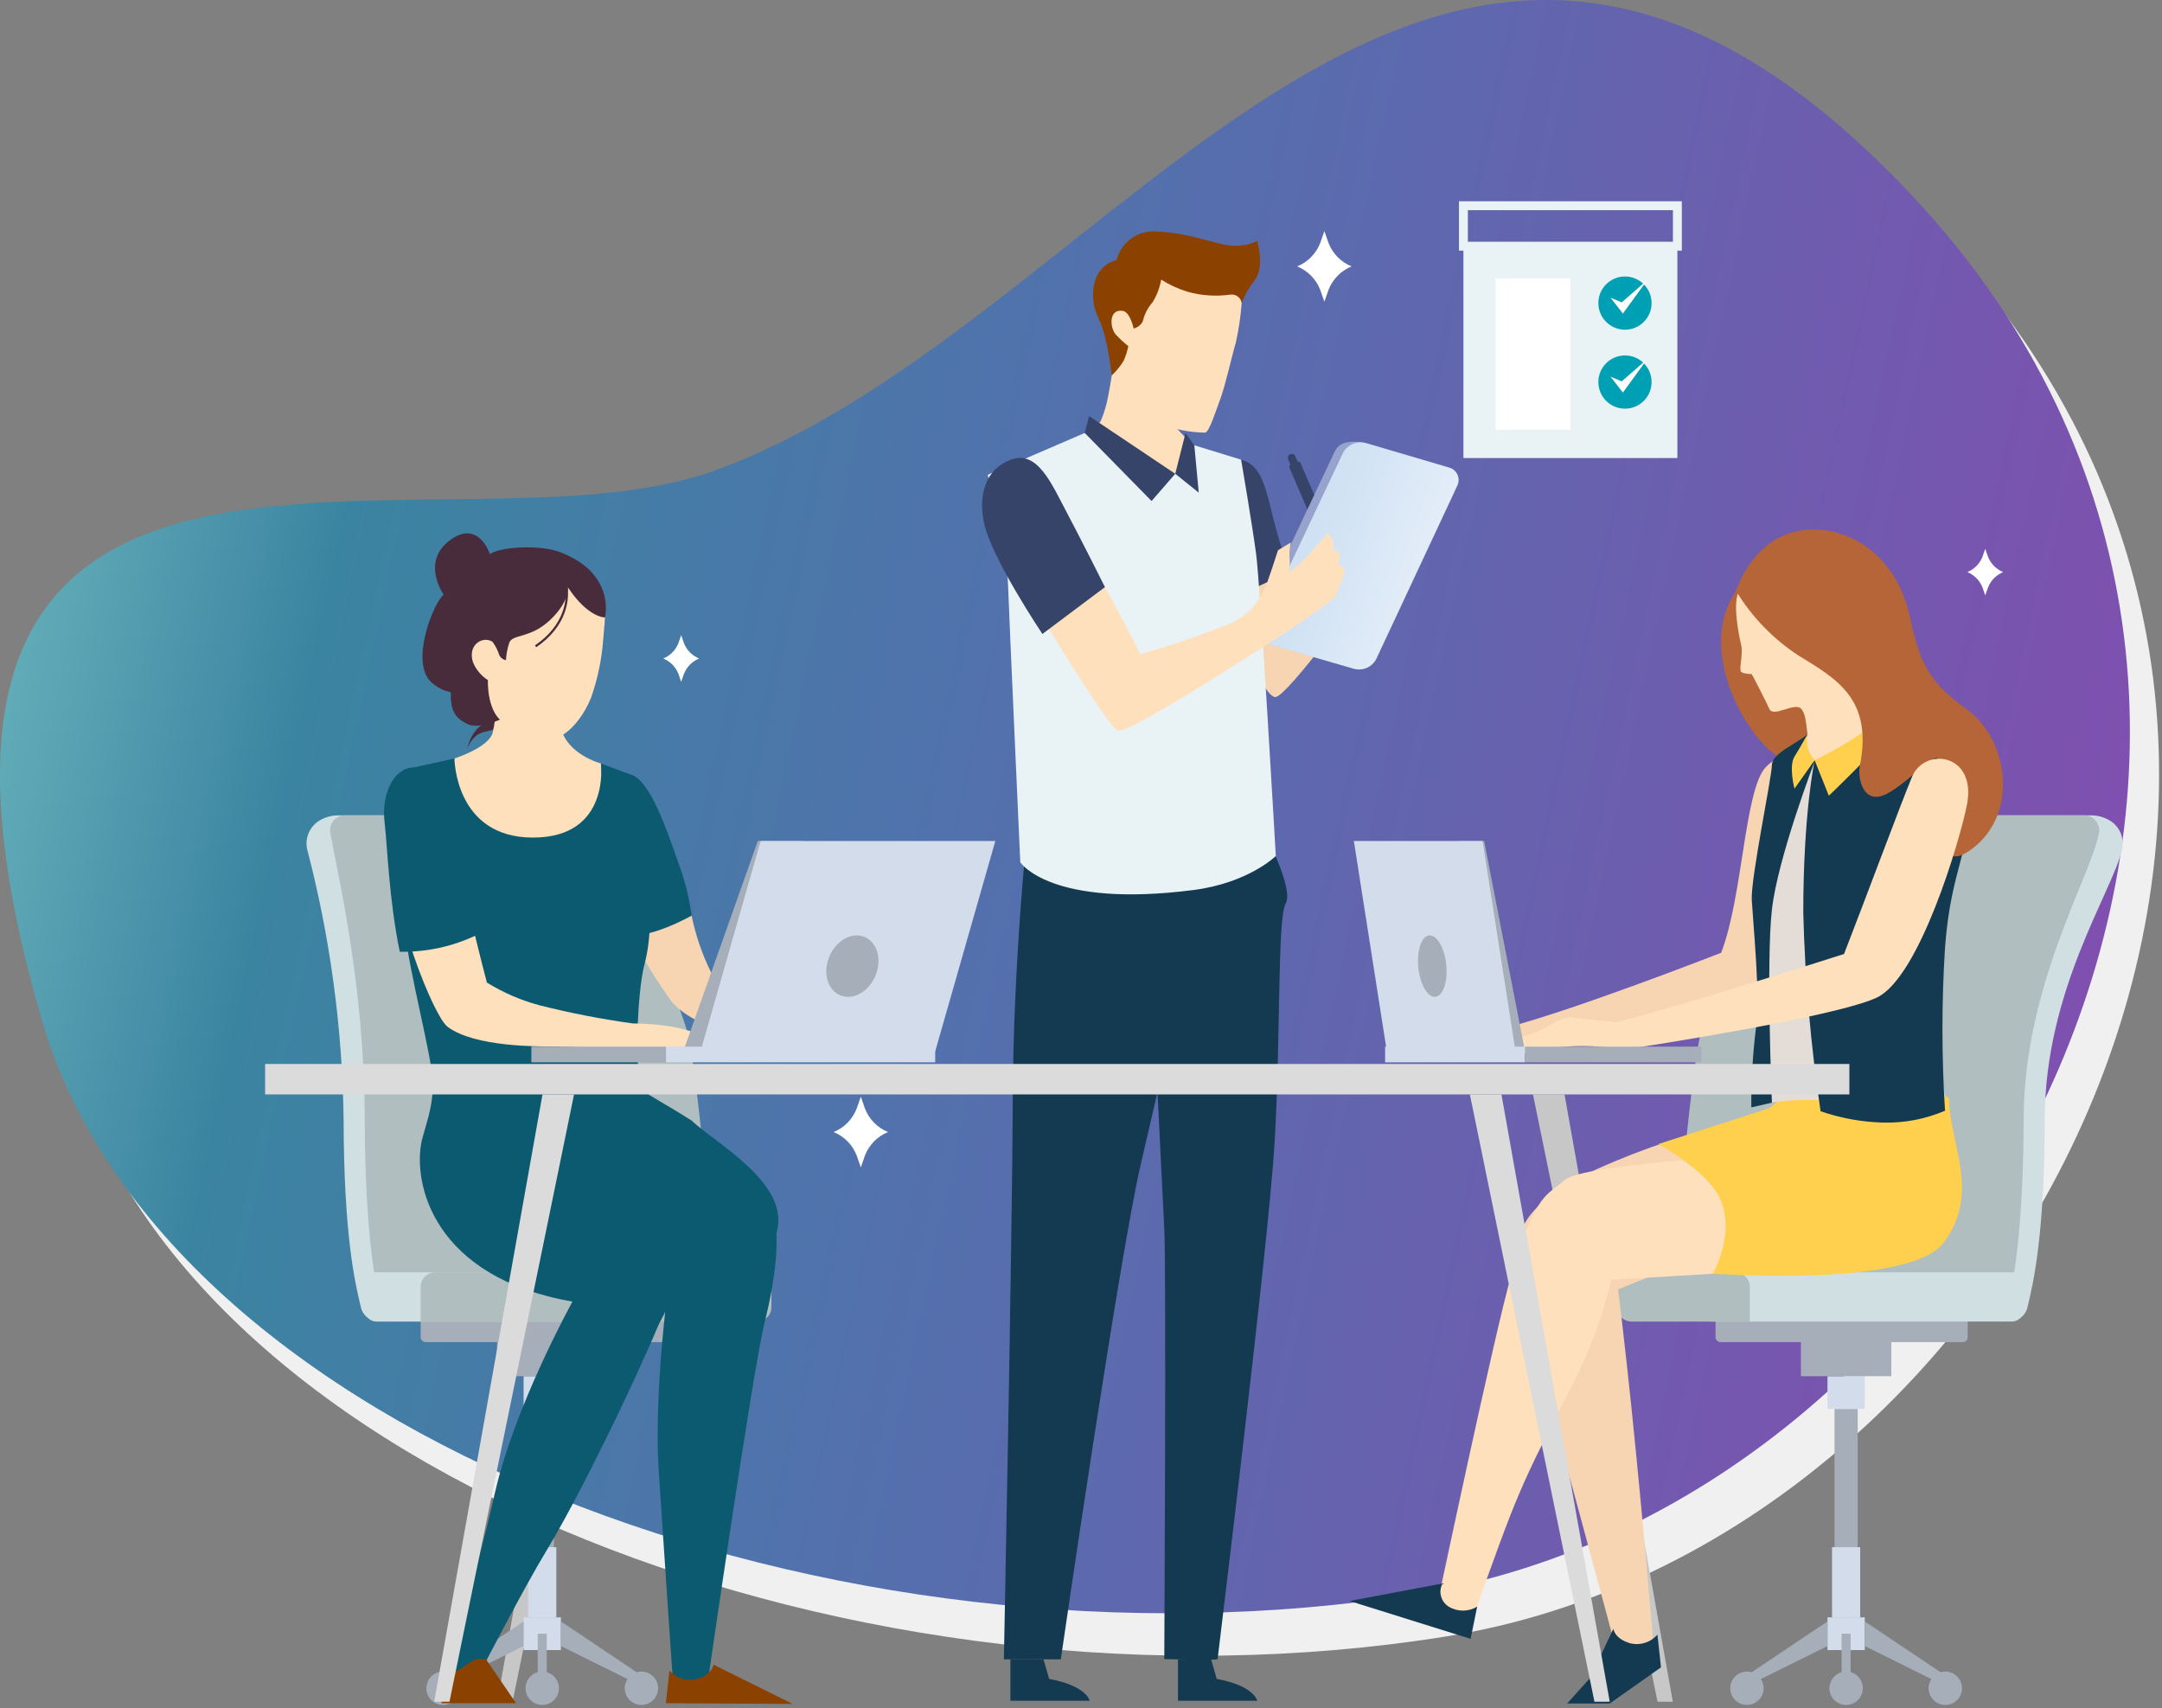 <?xml version="1.0" encoding="UTF-8"?>
<svg width="243px" height="192px" viewBox="0 0 243 192" version="1.1" xmlns="http://www.w3.org/2000/svg" xmlns:xlink="http://www.w3.org/1999/xlink">
    <rect x="0" y="0" width="243" height="192" fill="#808080" stroke="none"/>
    <title>export</title>
    <defs>
        <linearGradient x1="98.101%" y1="57.25%" x2="1.69%" y2="41.034%" id="linearGradient-1">
            <stop stop-color="#8849B0" offset="0%"></stop>
            <stop stop-color="#5271AD" offset="54.183%"></stop>
            <stop stop-color="#3B84A1" offset="81.305%"></stop>
            <stop stop-color="#70BBC1" offset="97.8%"></stop>
            <stop stop-color="#78CFE1" offset="100%"></stop>
        </linearGradient>
        <linearGradient x1="104.159%" y1="72.269%" x2="27.767%" y2="40.89%" id="linearGradient-2">
            <stop stop-color="#EEF4FB" offset="0%"></stop>
            <stop stop-color="#E3EDF8" offset="31.1%"></stop>
            <stop stop-color="#CFE1F3" offset="100%"></stop>
        </linearGradient>
    </defs>
    <g id="Page-1" stroke="none" stroke-width="1" fill="none" fill-rule="evenodd">
        <g id="export" transform="translate(0.001, 0)">
            <path d="M83.549,57.684 C129.574,41.128 164.218,-31.137 218.478,27.074 C272.738,85.285 227.715,173.508 162.444,183.943 C97.173,194.378 21.589,165.943 8.019,119.528 C-15.17,40.222 52.674,68.79 83.549,57.684 Z" id="Path" fill="#F0F0F0" fill-rule="nonzero"></path>
            <path d="M80.266,52.906 C126.292,36.351 160.939,-35.915 215.198,22.299 C269.457,80.513 224.435,168.733 159.164,179.168 C93.893,189.603 18.309,161.168 4.739,114.753 C-18.452,35.444 49.391,64.012 80.266,52.906 Z" id="Path" fill="url(#linearGradient-1)" fill-rule="nonzero"></path>
            <path d="M149.32,27.307 L148.854,25.972 L148.388,27.307 C147.925,28.505 146.988,29.458 145.799,29.943 L145.799,29.943 C146.988,30.427 147.925,31.381 148.388,32.579 L148.854,33.914 L149.32,32.579 C149.783,31.381 150.72,30.427 151.909,29.943 L151.909,29.943 C150.72,29.458 149.783,28.505 149.32,27.307 L149.32,27.307 Z" id="Path" fill="#FFFFFF" fill-rule="nonzero"></path>
            <path d="M97.218,124.599 L96.752,123.264 L96.286,124.599 C95.823,125.797 94.886,126.75 93.697,127.235 L93.697,127.235 C94.886,127.719 95.823,128.673 96.286,129.871 L96.752,131.206 L97.218,129.871 C97.681,128.673 98.618,127.719 99.807,127.235 L99.807,127.235 C98.618,126.75 97.681,125.797 97.218,124.599 L97.218,124.599 Z" id="Path" fill="#FFFFFF" fill-rule="nonzero"></path>
            <path d="M223.439,62.564 L223.131,61.683 L222.824,62.564 C222.518,63.352 221.902,63.979 221.119,64.299 L221.119,64.299 C221.904,64.618 222.522,65.248 222.827,66.038 L223.134,66.919 L223.442,66.038 C223.748,65.248 224.366,64.618 225.15,64.299 L225.15,64.299 C224.365,63.981 223.746,63.353 223.439,62.564 L223.439,62.564 Z" id="Path" fill="#FFFFFF" fill-rule="nonzero"></path>
            <path d="M76.868,72.274 L76.561,71.393 L76.254,72.274 C75.949,73.064 75.331,73.693 74.546,74.013 L74.546,74.013 C75.331,74.332 75.949,74.962 76.254,75.752 L76.561,76.633 L76.868,75.752 C77.174,74.962 77.792,74.332 78.576,74.013 L78.576,74.013 C77.792,73.693 77.174,73.064 76.868,72.274 Z" id="Path" fill="#FFFFFF" fill-rule="nonzero"></path>
            <polygon id="Path" fill="#C7C7C7" fill-rule="nonzero" points="55.89 191.267 57.607 191.267 71.61 123.007 68.063 123.007"></polygon>
            <polygon id="Path" fill="#C7C7C7" fill-rule="nonzero" points="188.017 191.267 186.3 191.267 172.297 123.007 175.844 123.007"></polygon>
            <path d="M53.627,81.918 C53.073,82.548 52.69,83.31 52.517,84.132 C52.742,83.515 53.141,82.977 53.664,82.581 C54.369,82.133 55.306,82.194 56.017,81.755 C56.638,81.271 57.094,80.607 57.324,79.855 C56.793,80.322 56.176,80.679 55.507,80.908 C54.794,81.05 54.139,81.401 53.627,81.918 L53.627,81.918 Z" id="Path" fill="#482C3B" fill-rule="nonzero"></path>
            <rect id="Rectangle" fill="#A6AEBA" fill-rule="nonzero" x="59.642" y="158.357" width="2.607" height="25.264"></rect>
            <rect id="Rectangle" fill="#D2DCEB" fill-rule="nonzero" x="58.85" y="154.678" width="4.191" height="3.678"></rect>
            <rect id="Rectangle" fill="#D2DCEB" fill-rule="nonzero" x="59.363" y="173.898" width="3.165" height="7.884"></rect>
            <rect id="Rectangle" fill="#D2DCEB" fill-rule="nonzero" x="58.85" y="181.781" width="4.191" height="3.678"></rect>
            <rect id="Rectangle" fill="#A6AEBA" fill-rule="nonzero" x="55.865" y="147.715" width="10.16" height="6.963"></rect>
            <rect id="Rectangle" fill="#A6AEBA" fill-rule="nonzero" x="47.28" y="145.633" width="28.344" height="5.214" rx="0.541"></rect>
            <polygon id="Path" fill="#A6AEBA" fill-rule="nonzero" points="50.847 188.973 58.849 185.006 58.849 182.24 49.797 188.307"></polygon>
            <circle id="Oval" fill="#A6AEBA" fill-rule="nonzero" cx="49.797" cy="189.751" r="1.875"></circle>
            <circle id="Oval" fill="#A6AEBA" fill-rule="nonzero" cx="60.945" cy="189.751" r="1.875"></circle>
            <polygon id="Path" fill="#A6AEBA" fill-rule="nonzero" points="71.042 188.973 63.041 185.006 63.041 182.24 72.093 188.307"></polygon>
            <circle id="Oval" fill="#A6AEBA" fill-rule="nonzero" cx="72.093" cy="189.751" r="1.875"></circle>
            <rect id="Rectangle" fill="#A6AEBA" fill-rule="nonzero" x="60.438" y="183.62" width="1.015" height="6.107"></rect>
            <path d="M42.568,148.489 C41.63,148.521 40.798,147.891 40.574,146.98 C39.889,144.156 38.645,138.88 38.617,125.712 C38.478,115.501 37.104,105.345 34.525,95.465 C34.236,94.174 34.82,92.846 35.967,92.187 L35.967,92.187 C36.588,91.83 37.291,91.642 38.007,91.642 L63.264,91.642 C63.264,91.642 73.647,110.215 75.009,116.579 C76.371,122.943 78.273,147.372 78.273,147.372 L42.568,148.489 Z" id="Path" fill="#D0DFE1" fill-rule="nonzero"></path>
            <path d="M43.392,148.538 C43.392,148.538 41.033,143.913 40.992,125.713 C40.96,110.727 37.982,98.381 37.123,93.613 C37.035,93.124 37.169,92.621 37.488,92.24 C37.807,91.859 38.279,91.639 38.776,91.641 L65.639,91.641 C65.639,91.641 76.022,110.214 77.384,116.578 C78.746,122.942 80.648,147.371 80.648,147.371 L43.392,148.538 Z" id="Path" fill="#B0BEBF" fill-rule="nonzero"></path>
            <path d="M67.894,148.541 L42.324,148.541 C41.601,148.541 41.015,147.955 41.015,147.232 L41.015,147.232 L41.015,142.999 L67.894,142.999 L67.894,148.536 L67.894,148.536 L67.894,148.541 Z" id="Path" fill="#D0DFE1" fill-rule="nonzero"></path>
            <path d="M85.067,148.541 L47.28,148.541 L47.28,144.641 C47.279,144.206 47.452,143.788 47.759,143.48 C48.067,143.172 48.484,142.999 48.919,142.999 L85.067,142.999 C85.972,142.999 86.706,143.733 86.706,144.638 L86.706,144.638 L86.706,146.899 C86.707,147.333 86.534,147.751 86.227,148.058 C85.92,148.366 85.504,148.539 85.069,148.54 L85.069,148.54 L85.067,148.541 Z" id="Path" fill="#B0BEBF" fill-rule="nonzero"></path>
            <path d="M51.083,85.246 C51.083,85.246 54.99,84.009 55.383,82.309 C55.703,80.928 56.213,76.638 56.213,76.638 L63.027,76.638 C62.892,78.326 62.892,80.023 63.027,81.712 C63.675,84.798 67.546,85.812 67.546,85.812 L68.098,95.455 L58.055,103.875 L48.364,94.139 L51.083,85.246 Z" id="Path" fill="#FFE0BC" fill-rule="nonzero"></path>
            <path d="M66.664,66.129 C68.382,68.421 68.032,68.745 67.796,71.902 C67.629,74.117 67.173,76.302 66.439,78.399 C65.976,79.589 63.553,84.706 59.233,82.838 C56.774,81.702 54.72,79.842 53.347,77.507 C52.715,75.661 52.403,73.721 52.426,71.771 C52.382,69.671 52.372,66.947 52.447,65.381 C52.715,59.851 63.521,61.935 66.664,66.129 Z" id="_Path_" fill="#FFE0BC" fill-rule="nonzero"></path>
            <path d="M77.91,131.116 C81.63,130.31 83.702,131.506 85.931,134.18 C88.16,136.854 87.268,143.317 85.931,148.665 C84.594,154.013 79.468,189.645 79.468,189.645 L75.68,189.645 C75.68,189.645 74.707,175.605 74.039,165.354 C73.371,155.103 75.659,140.419 75.659,140.419 L61.194,131.119 C61.194,131.119 74.569,131.84 77.91,131.116 Z" id="Path" fill="#0B5A70" fill-rule="nonzero"></path>
            <path d="M77.732,125.953 C80.572,128.605 88.932,133.076 87.265,138.604 L76.065,143.35 C76.065,143.35 64.685,139.225 61.194,131.115 L57.704,123.005 L65.204,120.021 L77.732,125.953 Z" id="Path" fill="#0B5A70" fill-rule="nonzero"></path>
            <path d="M69.552,133.08 C71.612,134.568 77.179,137.018 76.065,143.351 C75.497,146.581 66.391,166.091 61.417,174.29 C58.882,178.469 54.367,187.215 54.367,187.215 L50.133,188.227 C50.133,188.227 53.395,177.611 55.623,167.806 C57.851,158.001 64.339,146.299 64.339,146.299 C61.672,144.502 58.879,142.9 55.982,141.505 C52.416,139.945 50.498,139.305 55.846,134.184 C61.194,129.063 65.539,130.182 69.552,133.08 Z" id="Path" fill="#0B5A70" fill-rule="nonzero"></path>
            <path d="M77.732,102.91 C78.185,105.129 78.925,107.281 79.932,109.31 C80.822,110.863 99.191,117.633 99.191,117.633 L88.461,117.633 C88.461,117.633 78.248,116.294 75.334,112.377 C73.219,109.37 71.341,106.203 69.718,102.905 L77.732,102.905 L77.732,102.91 Z" id="Path" fill="#F7D4B2" fill-rule="nonzero"></path>
            <path d="M71.153,87.155 C73.053,88 74.808,92.8 76.211,96.89 C76.954,98.829 77.465,100.85 77.732,102.91 C77.732,102.91 72.823,105.717 70.219,105.015 C70.219,105.015 67.746,96.131 69.449,91.643 L71.153,87.155 Z" id="Path" fill="#0B5A70" fill-rule="nonzero"></path>
            <path d="M61.682,126.274 C67.034,126.06 72.382,125.93 77.733,125.953 C75.133,124.267 72.833,123.092 72.333,122.592 C71.219,121.478 71.597,111.552 72.416,108.468 C73.235,105.384 73.185,101.812 72.592,100.221 C71.999,98.63 71.148,87.155 71.148,87.155 L67.539,85.814 C67.539,85.814 68.645,94.139 59.897,94.139 C51.114,94.139 51.076,85.246 51.076,85.246 L45.476,86.486 C45.476,86.486 45.063,97.326 45.271,102.245 C45.479,107.164 47.816,115.684 48.484,120.145 C49.004,123.614 48.041,125.735 47.378,128.29 C51.958,126.647 56.826,125.961 61.682,126.274 L61.682,126.274 Z" id="Path" fill="#0B5A70" fill-rule="nonzero"></path>
            <path d="M54.63,186.499 C53.43,186.259 53.002,186.739 51.919,187.461 C51.235,187.9 50.446,188.149 49.634,188.182 L49.634,191.429 L57.998,191.429 L54.63,186.499 Z" id="Path" fill="#8B4200" fill-rule="nonzero"></path>
            <path d="M80.198,187.099 C80.198,187.099 80.076,188.225 78.272,188.733 C77.158,188.997 75.989,188.618 75.241,187.751 L74.841,191.429 L89.098,191.514 L80.198,187.099 Z" id="Path" fill="#8B4200" fill-rule="nonzero"></path>
            <path d="M80.448,116.789 C78.848,116.599 77.31,115.101 71.108,115.027 C67.583,114.543 64.088,113.863 60.639,112.989 C58.554,112.433 56.562,111.573 54.727,110.438 C54.727,110.438 52.454,101.964 51.587,96.589 C49.066,96.312 46.552,95.989 44.054,95.566 C43.965,102.278 48.72,114.212 50.303,115.402 C53.384,117.72 60.625,117.602 62.364,117.636 C66.392,117.709 83.556,118.172 83.556,118.172 C83.556,118.172 84.875,117.315 80.448,116.789 Z" id="Path" fill="#FFE0BC" fill-rule="nonzero"></path>
            <path d="M53.606,105.078 C53.606,105.078 51.322,91.667 50.661,90.256 C47.239,82.963 42.539,86.849 43.231,92.492 C43.525,94.892 43.712,101.104 44.931,106.969 C47.931,107.028 50.903,106.38 53.606,105.078 L53.606,105.078 Z" id="Path" fill="#0B5A70" fill-rule="nonzero"></path>
            <polygon id="Path" fill="#A6AEBA" fill-rule="nonzero" points="76.793 118.173 83.552 118.173 90.311 94.525 85.172 94.525"></polygon>
            <polygon id="Path" fill="#D2DCEB" fill-rule="nonzero" points="78.733 118.173 105.112 118.173 111.871 94.525 85.492 94.525"></polygon>
            <rect id="Rectangle" fill="#D2DCEB" fill-rule="nonzero" x="74.852" y="117.638" width="30.26" height="1.764"></rect>
            <rect id="Rectangle" fill="#A6AEBA" fill-rule="nonzero" x="59.722" y="117.638" width="15.13" height="1.764"></rect>
            <ellipse id="Oval" fill="#A6AEBA" fill-rule="nonzero" transform="translate(95.804, 108.589) rotate(-67.133) translate(-95.804, -108.589) " cx="95.804" cy="108.589" rx="3.557" ry="2.803"></ellipse>
            <path d="M47.386,128.286 C46.386,133.086 48.747,143.559 64.339,146.296 L73.239,149.896 C75.391,147.241 76.277,143.779 75.664,140.417 C74.549,134.917 68.305,132.827 64.191,126.177 C64.191,126.177 57.728,123.477 53.575,124.921 C51.315,125.634 49.214,126.777 47.386,128.286 L47.386,128.286 Z" id="Path" fill="#0B5A70" fill-rule="nonzero"></path>
            <path d="M67.998,69.399 C67.998,69.399 66.122,69.472 63.817,65.999 C63.817,65.999 64.065,67.572 61.823,69.691 C59.581,71.81 57.57,71.236 57.232,72.259 C57.027,72.888 56.903,73.541 56.863,74.202 C56.543,74.145 56.268,73.939 56.123,73.648 C55.954,73.104 55.694,72.592 55.354,72.135 C54.33,71.457 52.57,72.366 53.134,74.359 C53.463,75.216 54.059,75.944 54.834,76.435 C54.808,79.835 56.196,80.883 56.196,80.883 C56.196,80.883 53.896,81.928 52.72,81.449 C51.039,80.76 50.608,79.699 50.669,77.799 C49.821,77.631 49.039,77.225 48.415,76.627 C46.066,74.296 48.775,67.656 49.863,66.836 C49.863,66.836 47.295,63.199 50.522,60.756 C53.796,58.277 55.061,62.284 55.061,62.284 C56.148,61.464 60.606,61.184 62.877,62.034 C69.269,64.418 67.998,69.399 67.998,69.399 Z" id="Path" fill="#482C3B" fill-rule="nonzero"></path>
            <path d="M63.665,65.962 C63.865,67.262 63.675,70.279 60.195,72.641" id="Path" stroke="#482C3B" stroke-width="0.25"></path>
            <rect id="Rectangle" fill="#A6AEBA" fill-rule="nonzero" x="206.192" y="158.356" width="2.607" height="25.264"></rect>
            <rect id="Rectangle" fill="#D2DCEB" fill-rule="nonzero" x="205.4" y="154.678" width="4.191" height="3.678"></rect>
            <rect id="Rectangle" fill="#D2DCEB" fill-rule="nonzero" x="205.913" y="173.897" width="3.165" height="7.884"></rect>
            <rect id="Rectangle" fill="#D2DCEB" fill-rule="nonzero" x="205.4" y="181.782" width="4.191" height="3.678"></rect>
            <rect id="Rectangle" fill="#A6AEBA" fill-rule="nonzero" x="202.416" y="147.715" width="10.16" height="6.963"></rect>
            <rect id="Rectangle" fill="#A6AEBA" fill-rule="nonzero" x="192.816" y="145.633" width="28.344" height="5.214" rx="0.541"></rect>
            <polygon id="Path" fill="#A6AEBA" fill-rule="nonzero" points="217.593 188.973 209.592 185.006 209.592 182.24 218.644 188.307"></polygon>
            <circle id="Oval" fill="#A6AEBA" fill-rule="nonzero" cx="218.644" cy="189.751" r="1.875"></circle>
            <circle id="Oval" fill="#A6AEBA" fill-rule="nonzero" cx="207.496" cy="189.751" r="1.875"></circle>
            <polygon id="Path" fill="#A6AEBA" fill-rule="nonzero" points="197.398 188.973 205.4 185.006 205.4 182.24 196.348 188.307"></polygon>
            <circle id="Oval" fill="#A6AEBA" fill-rule="nonzero" cx="196.348" cy="189.751" r="1.875"></circle>
            <rect id="Rectangle" fill="#A6AEBA" fill-rule="nonzero" x="206.988" y="183.621" width="1.015" height="6.107"></rect>
            <path d="M225.873,148.489 C226.811,148.521 227.643,147.891 227.867,146.98 C228.552,144.156 229.796,138.88 229.824,125.712 C229.855,111.177 237.474,100.124 238.515,95.465 C238.804,94.174 238.22,92.846 237.073,92.187 L237.073,92.187 C236.453,91.83 235.749,91.642 235.033,91.642 L205.177,91.642 C205.177,91.642 194.794,110.215 193.432,116.579 C192.07,122.943 190.168,147.372 190.168,147.372 L225.873,148.489 Z" id="Path" fill="#D0DFE1" fill-rule="nonzero"></path>
            <path d="M225.049,148.538 C225.049,148.538 227.408,143.913 227.449,125.713 C227.481,110.727 235.057,98.381 235.916,93.613 C236.004,93.124 235.871,92.621 235.551,92.24 C235.232,91.859 234.76,91.639 234.263,91.641 L202.798,91.641 C202.798,91.641 192.415,110.214 191.053,116.578 C189.691,122.942 187.789,147.371 187.789,147.371 L225.049,148.538 Z" id="Path" fill="#B0BEBF" fill-rule="nonzero"></path>
            <path d="M192.278,142.999 L227.426,142.999 L227.426,147.227 C227.426,147.95 226.84,148.536 226.117,148.536 L192.278,148.536 L192.278,142.999 L192.278,142.999 Z" id="Path" fill="#D0DFE1" fill-rule="nonzero"></path>
            <path d="M183.374,142.999 L195.031,142.999 C195.466,142.999 195.883,143.171 196.19,143.479 C196.497,143.786 196.67,144.203 196.67,144.638 L196.67,144.638 L196.67,148.538 L183.37,148.538 C182.468,148.534 181.739,147.801 181.739,146.899 L181.739,144.64 C181.738,143.735 182.47,143.001 183.374,142.999 Z" id="Path" fill="#B0BEBF" fill-rule="nonzero"></path>
            <path d="M198.505,86.179 C196.072,88.601 195.905,100.772 193.446,107.089 C193.446,107.089 176.671,113.647 169.025,115.573 L171.679,118.373 C171.679,118.373 194.408,112.91 197.29,110.992 C201.696,108.061 204.257,96.201 204.677,90.268 C205.097,84.335 201.048,83.648 198.505,86.179 Z" id="Path" fill="#F7D4B2" fill-rule="nonzero"></path>
            <path d="M170.89,116.013 L169.025,115.574 C169.025,115.574 165.189,115.223 163.961,115.048 C162.733,114.873 161.261,116.276 159.587,116.802 C158.431,117.197 157.323,117.723 156.287,118.371 L157.627,118.371 L160.36,118.819 L162.824,118.371 C164.363,118.223 165.912,118.223 167.45,118.371 C168.857,118.521 170.276,118.521 171.683,118.371 L170.89,116.013 Z" id="Path" fill="#F7D4B2" fill-rule="nonzero"></path>
            <path d="M187.492,128.279 C182.287,130.004 175.903,132.77 174.034,134.509 C172.165,136.248 168.482,138.717 171.452,148.274 C173.352,154.38 181.623,185.313 181.623,185.313 L185.815,184.567 C185.815,184.567 184.326,166.644 182.834,153.235 C182.111,146.735 181.865,144.922 181.865,144.922 L187.492,142.631 C194.625,139.7 192.18,127.449 192.18,127.449 L187.492,128.279 Z" id="Path" fill="#F7D4B2" fill-rule="nonzero"></path>
            <path d="M175.839,132.642 C173.97,134.381 172.648,133.799 169.839,143.405 C168.046,149.543 161.507,180.498 161.507,180.498 L165.413,182.198 C170.695,167.398 170.688,167.416 176.86,155.407 C178.716,151.729 180.141,147.849 181.105,143.844 L192.514,143.159 C199.647,140.228 197.202,129.816 197.202,129.816 C197.202,129.816 177.709,130.899 175.839,132.642 Z" id="Path" fill="#FFE0BC" fill-rule="nonzero"></path>
            <path d="M219.059,123.438 C219.059,128.438 222.677,133.958 218.484,139.638 C214.692,144.779 192.517,143.149 192.517,143.149 C192.517,143.149 195.645,137.732 192.675,133.631 C190.775,131.01 186.401,128.583 186.401,128.583 L198.801,124.576 L208.76,116.84 L219.059,123.438 Z" id="Path" fill="#FFD04D" fill-rule="nonzero"></path>
            <path d="M206.616,85.076 C205.945,87.356 201.188,87.311 197.675,83.054 C194.162,78.797 191.618,71.541 195.123,66.415 C198.628,61.289 203.316,71.215 204.913,76.497 C205.817,79.279 206.389,82.159 206.616,85.076 L206.616,85.076 Z" id="Path" fill="#B56537" fill-rule="nonzero"></path>
            <path d="M195.546,66.343 C194.604,67.462 195.506,71.724 195.671,72.357 C195.99,73.581 195.371,75.266 195.724,75.55 C196.081,75.707 196.47,75.776 196.859,75.75 C196.923,75.765 198.574,79.003 198.866,79.674 C199.311,80.695 201.705,78.886 202.429,79.652 C202.954,80.208 202.977,81.237 203.155,82.514 L201.755,88.167 L213.179,85.967 C211.604,83.663 210.205,81.244 208.993,78.73 C208.141,76.459 209.206,73.976 208.922,70.925 C208.638,67.874 207.276,63.953 202.962,63.546 C200.181,63.208 197.411,64.252 195.546,66.343 Z" id="Path" fill="#FFE0BC" fill-rule="nonzero"></path>
            <path d="M199.159,123.93 C201.694,123.524 204.278,123.524 206.813,123.93 C211.565,124.566 218.608,123.23 218.608,123.23 C218.608,123.23 215.722,108.349 215.899,101.599 C216.076,94.849 216.61,87.568 216.61,87.568 L203.955,85.437 C203.955,85.437 200.891,86.537 199.155,91.476 C197.419,96.415 197.698,117.743 199.159,123.93 Z" id="Path" fill="#E4DDD7" fill-rule="nonzero"></path>
            <path d="M203.155,82.51 C202.223,83.443 199.155,84.641 199.155,85.973 C199.155,87.305 196.755,98.761 196.891,101.159 C197.027,103.557 197.905,112.667 197.372,115.464 C197.001,118.449 196.823,121.455 196.839,124.464 L199.155,123.931 C199.155,123.931 198.489,108.087 199.155,102.231 C199.821,96.375 203.955,85.58 203.955,85.58 L202.401,85.047 L203.155,82.51 Z" id="Path" fill="#133A50" fill-rule="nonzero"></path>
            <path d="M207.76,85.574 L203.96,85.441 C203.96,85.441 202.68,91.302 202.68,102.588 C202.871,110.057 203.521,117.507 204.626,124.897 C206.863,125.67 209.204,126.1 211.57,126.17 C213.987,126.245 216.39,125.79 218.612,124.838 C218.226,118.727 218.226,112.598 218.612,106.488 C219.278,97.43 221.7,95.37 221.232,89.437 C220.456,79.597 211.552,83.043 211.552,83.043 L207.76,85.574 Z" id="Path" fill="#133A50" fill-rule="nonzero"></path>
            <path d="M203.954,85.441 C203.954,85.441 210.082,82.51 211.014,80.641 C211.347,81.398 211.528,82.214 211.547,83.041 C211.414,83.841 205.553,89.435 205.553,89.435 L203.954,85.441 Z" id="Path" fill="#FFD04D" fill-rule="nonzero"></path>
            <path d="M209.03,86.14 C210.53,78.577 206.51,76.353 202.111,73.657 C199.271,71.793 196.884,69.318 195.123,66.414 C195.123,66.414 196.823,60.879 201.793,59.744 C206.763,58.609 213.104,61.706 214.707,69.536 C215.843,75.087 217.329,77.044 221.093,79.754 C225.633,83.023 226.993,91.354 221.693,95.369 C216.793,99.083 219.626,90.262 217.808,85.31 C217.5,84.472 213.69,88.731 211.562,89.436 C209.332,90.176 208.789,87.357 209.03,86.14 Z" id="Path" fill="#B56537" fill-rule="nonzero"></path>
            <path d="M203.155,82.51 C202.934,83.559 203.232,84.65 203.955,85.441 L201.691,88.641 C201.691,88.641 201.025,86.11 201.691,85.041 C202.357,83.972 203.155,82.51 203.155,82.51 Z" id="Path" fill="#FFD04D" fill-rule="nonzero"></path>
            <path d="M181.331,183.071 C181.331,183.071 181.453,184.197 183.257,184.705 C184.372,184.969 185.54,184.59 186.288,183.723 L186.688,187.401 L180.927,191.463 L176.139,191.463 L178.728,188.59 L181.331,183.071 Z" id="Path" fill="#133A50" fill-rule="nonzero"></path>
            <path d="M162.127,177.976 C161.64,178.898 161.953,180.04 162.842,180.586 C163.823,181.176 165.052,181.171 166.028,180.573 L165.289,184.199 L151.689,179.943 L162.127,177.976 Z" id="Path" fill="#133A50" fill-rule="nonzero"></path>
            <path d="M214.898,87.323 C213.583,90.494 209.722,100.908 207.261,107.223 C207.261,107.223 189.385,112.949 181.739,114.875 L184.393,117.675 C184.393,117.675 206.193,114.337 210.924,112.133 C215.724,109.898 220.264,94.524 221.07,90.49 C222.233,84.658 216.314,83.899 214.898,87.323 Z" id="Path" fill="#FFE0BC" fill-rule="nonzero"></path>
            <path d="M183.598,115.317 L181.733,114.879 C181.733,114.879 177.897,114.528 176.669,114.353 C175.441,114.178 173.969,115.581 172.295,116.107 C171.139,116.502 170.031,117.028 168.995,117.676 L170.335,117.676 L173.068,118.124 L175.533,117.676 C177.072,117.528 178.621,117.528 180.159,117.676 C181.566,117.825 182.985,117.825 184.392,117.676 L183.598,115.317 Z" id="Path" fill="#FFE0BC" fill-rule="nonzero"></path>
            <path d="M146.168,52.035 L151.018,63.28 L149.774,63.816 L144.922,52.565 C144.867,52.437 144.926,52.289 145.053,52.234 L145.053,52.234 L145.839,51.899 C145.968,51.846 146.115,51.906 146.168,52.035 Z" id="Path" fill="#364469" fill-rule="nonzero"></path>
            <path d="M146.139,54.783 L146.948,54.434 L145.587,51.279 C145.491,51.056 145.232,50.953 145.008,51.049 L145.008,51.049 C144.785,51.145 144.682,51.404 144.778,51.628 L146.139,54.783 Z" id="Path" fill="#364469" fill-rule="nonzero"></path>
            <path d="M136.854,65.313 C136.854,65.313 141.622,78.413 143.354,78.347 C144.654,78.3 153.373,66.386 154.776,64.323 C156.179,62.26 158.901,57.414 158.901,57.414 L155.354,56.314 C155.354,56.314 149.254,63.666 147.682,64.986 C146.11,66.306 145.455,66.801 145.455,66.801 L143.639,61.842 L136.854,65.313 Z" id="Path" fill="#F7D4B2" fill-rule="nonzero"></path>
            <path d="M139.491,51.669 C141.411,52.18 142.074,53.888 142.899,57.415 C143.457,59.733 144.133,62.021 144.923,64.27 L138.609,67.211 C138.609,67.211 137.47,60.942 137.05,56.982 C136.63,53.022 137.816,51.223 139.491,51.669 Z" id="Path" fill="#364469" fill-rule="nonzero"></path>
            <path d="M113.561,186.513 L113.561,191.151 L122.474,191.151 C122.474,191.151 122.139,189.472 117.912,188.698 L117.29,186.514 L113.561,186.514 L113.561,186.513 Z" id="Path" fill="#133A50" fill-rule="nonzero"></path>
            <path d="M132.398,186.513 L132.398,191.151 L141.311,191.151 C141.311,191.151 140.976,189.472 136.749,188.698 L136.127,186.514 L132.398,186.514 L132.398,186.513 Z" id="Path" fill="#133A50" fill-rule="nonzero"></path>
            <path d="M115.509,92.999 C115.509,92.999 113.887,107.745 113.83,123.586 C113.773,139.427 112.83,186.498 112.83,186.498 L119.23,186.498 C119.23,186.498 125.83,141.011 128.224,130.828 C130.618,120.645 136.856,93.19 136.856,93.19 L115.509,92.999 Z" id="Path" fill="#133A50" fill-rule="nonzero"></path>
            <path d="M125.344,39.448 C125.344,39.448 124.93,42.673 124.59,44.314 C124.42,45.347 124.127,46.357 123.717,47.321 C122.522,48.924 121.199,50.427 119.76,51.815 C119.76,51.815 130.367,57.415 133.485,57.415 C136.603,57.415 135.51,51.16 135.51,51.16 C135.51,51.16 132.11,48.473 131.603,47.115 C131.186,45.378 130.922,43.608 130.814,41.825 L125.344,39.448 Z" id="Path" fill="#FFE0BC" fill-rule="nonzero"></path>
            <path d="M129.42,109.182 C129.42,109.182 130.62,133.32 130.859,138.072 C131.098,142.824 130.859,186.472 130.859,186.472 C130.859,186.472 136.854,186.634 136.854,186.472 C136.854,186.31 142.506,140.442 143.238,128.731 C143.97,117.02 143.538,103.138 144.513,101.518 C145.488,99.898 141.889,93.073 141.889,93.073 L133.404,95.336 L129.42,109.182 Z" id="Path" fill="#133A50" fill-rule="nonzero"></path>
            <path d="M121.92,48.662 L111.02,53.362 C111.02,53.362 113.176,62.188 113.296,65.696 C113.416,69.204 114.674,96.915 114.674,96.915 C114.674,96.915 118.022,102.101 134.13,100.036 C140.341,99.236 143.395,96.212 143.395,96.212 C143.395,96.212 141.654,65.696 141.174,62.188 C140.694,58.68 139.496,51.665 139.496,51.665 L134.239,50.048 L132.095,53.248 L121.92,48.662 Z" id="Path" fill="#E9F2F4" fill-rule="nonzero"></path>
            <polygon id="Path" fill="#364469" fill-rule="nonzero" points="122.406 46.761 132.093 53.25 129.43 56.311 121.92 48.662"></polygon>
            <polygon id="Path" fill="#364469" fill-rule="nonzero" points="132.093 53.25 134.735 55.371 134.237 50.052 133.248 48.662"></polygon>
            <path d="M142.298,72.269 L151.61,74.959 C152.593,75.217 153.625,74.76 154.094,73.859 L163.162,54.484 C163.365,54.087 163.374,53.618 163.186,53.214 C162.999,52.81 162.635,52.514 162.201,52.413 L152.971,49.686 C151.29,49.521 150.45,49.849 150.024,50.741 L140.939,69.969 C140.51,70.871 140.673,71.499 142.298,72.269 Z" id="_Path_2" fill="#97A3CC" fill-rule="nonzero"></path>
            <path d="M142.828,72.464 L152.185,75.172 C153.173,75.435 154.212,74.978 154.685,74.072 L163.785,54.61 C163.988,54.211 163.996,53.74 163.807,53.334 C163.617,52.928 163.252,52.632 162.815,52.532 L153.539,49.799 C152.525,49.514 151.449,49.971 150.95,50.899 L141.785,70.299 C141.575,70.719 141.571,71.214 141.775,71.637 C141.979,72.061 142.368,72.366 142.828,72.464 Z" id="_Path_3" fill="url(#linearGradient-2)" fill-rule="nonzero"></path>
            <path d="M115.798,67.252 C115.798,67.252 124.456,81.622 125.611,82.117 C126.766,82.612 141.704,72.886 144.511,71.071 C147.318,69.256 149.663,67.471 150.011,67.184 C150.517,66.162 150.905,65.086 151.166,63.977 C151.023,63.814 150.892,63.642 150.774,63.461 L150.403,63.661 L150.603,62.496 L150.252,61.836 L149.912,61.949 L149.798,60.77 L149.282,59.883 C149.282,59.883 147.811,61.547 146.903,62.537 C146.301,63.178 145.638,63.758 144.923,64.269 C144.965,63.636 144.965,63.001 144.923,62.369 C144.916,61.897 144.972,61.426 145.088,60.969 L143.641,61.839 C143.641,61.839 142.366,65.861 142.118,66.179 C141.313,68.11 139.723,69.605 137.746,70.291 C134.587,71.535 131.367,72.62 128.099,73.543 C128.344,73.508 122.451,62.804 122.451,62.804 L115.798,67.252 Z" id="Path" fill="#FFE0BC" fill-rule="nonzero"></path>
            <path d="M110.607,58.799 C111.431,62.713 117.162,71.255 117.162,71.255 L124.191,65.988 C124.191,65.988 121.439,60.488 119.903,57.603 C118.203,54.412 116.618,50.536 113.61,51.667 C110.706,52.756 109.947,55.661 110.607,58.799 Z" id="Path" fill="#364469" fill-rule="nonzero"></path>
            <path d="M137.667,31.199 C138.417,31.878 139.661,33.244 139.561,34.041 C139.449,35.549 139.227,37.046 138.897,38.522 C138.497,39.843 137.726,43.308 137.161,44.829 C136.596,46.35 135.944,48.437 135.476,48.629 C133.641,48.603 131.827,48.23 130.131,47.529 C129.358,46.962 125.263,42.461 126.131,39.129 C126.131,39.129 125.057,39.269 124.398,35.978 C124.226,35.12 127.714,32.678 128.257,31.83 C129.575,29.762 134.384,31.39 135.757,31.496 C136.409,31.62 137.084,31.515 137.667,31.199 L137.667,31.199 Z" id="Path" fill="#FFE0BC" fill-rule="nonzero"></path>
            <path d="M139.561,34.037 C139.448,33.417 138.854,33.006 138.234,33.119 L138.225,33.119 C136.634,33.336 135.014,33.223 133.468,32.788 C132.425,32.47 131.429,32.011 130.51,31.424 C130.354,32.327 130.026,33.191 129.544,33.971 C129.014,34.57 128.641,35.292 128.458,36.071 C128.265,36.504 127.878,36.82 127.415,36.924 C127.415,36.924 127.029,35.072 126.199,34.942 C124.554,34.684 124.753,36.905 125.43,37.628 C125.863,38.085 126.327,38.512 126.819,38.906 C126.7,39.471 126.523,40.022 126.292,40.551 C125.919,41.161 125.465,41.718 124.942,42.207 C124.942,42.207 124.508,37.79 123.463,35.764 C122.418,33.738 122.483,30.011 125.5,29.227 C126.028,27.143 128.019,25.774 130.154,26.027 C134.119,26.196 137.286,27.78 139.034,27.612 C139.819,27.603 140.593,27.423 141.301,27.083 C141.301,27.083 142.174,29.95 141.037,31.47 C140.421,32.248 139.924,33.113 139.561,34.037 L139.561,34.037 Z" id="Path" fill="#8B4200" fill-rule="nonzero"></path>
            <polygon id="Path" fill="#A6AEBA" fill-rule="nonzero" points="171.405 118.173 167.698 118.173 163.991 94.525 166.81 94.525"></polygon>
            <polygon id="Path" fill="#D2DCEB" fill-rule="nonzero" points="170.341 118.173 155.874 118.173 152.168 94.525 166.634 94.525"></polygon>
            <rect id="Rectangle" fill="#D2DCEB" fill-rule="nonzero" x="155.68" y="117.637" width="15.725" height="1.764"></rect>
            <rect id="Rectangle" fill="#A6AEBA" fill-rule="nonzero" x="171.405" y="117.637" width="19.826" height="1.764"></rect>
            <path d="M162.398,107.499 C162.817,109.309 162.522,111.265 161.74,111.866 C160.958,112.467 159.984,111.488 159.566,109.677 C159.148,107.866 159.442,105.911 160.224,105.31 C161.006,104.709 161.977,105.689 162.398,107.499 Z" id="Path" fill="#A6AEBA" fill-rule="nonzero"></path>
            <rect id="Rectangle" fill="#DBDBDB" fill-rule="nonzero" x="29.797" y="119.585" width="178.065" height="3.422"></rect>
            <polygon id="Path" fill="#DBDBDB" fill-rule="nonzero" points="48.8 191.267 50.517 191.267 64.52 123.007 60.973 123.007"></polygon>
            <polygon id="Path" fill="#DBDBDB" fill-rule="nonzero" points="180.927 191.267 179.209 191.267 165.207 123.007 168.754 123.007"></polygon>
            <rect id="Rectangle" fill="#E9F2F4" fill-rule="nonzero" x="164.481" y="27.672" width="24.049" height="23.81"></rect>
            <rect id="Rectangle" fill="#FFFFFF" fill-rule="nonzero" x="168.084" y="31.288" width="8.422" height="17.012"></rect>
            <rect id="Rectangle" stroke="#E9F2F4" x="164.481" y="23.122" width="24.049" height="4.55"></rect>
            <circle id="Oval" fill="#00A0B4" fill-rule="nonzero" cx="182.64" cy="34.066" r="2.991"></circle>
            <polygon id="Path" fill="#FFFFFF" fill-rule="nonzero" points="182.404 35.243 181.02 33.462 182.274 33.986 185.157 31.465"></polygon>
            <circle id="Oval" fill="#00A0B4" fill-rule="nonzero" cx="182.64" cy="42.941" r="2.991"></circle>
            <polygon id="Path" fill="#FFFFFF" fill-rule="nonzero" points="182.404 44.119 181.02 42.337 182.274 42.862 185.157 40.34"></polygon>
        </g>
    </g>
</svg>